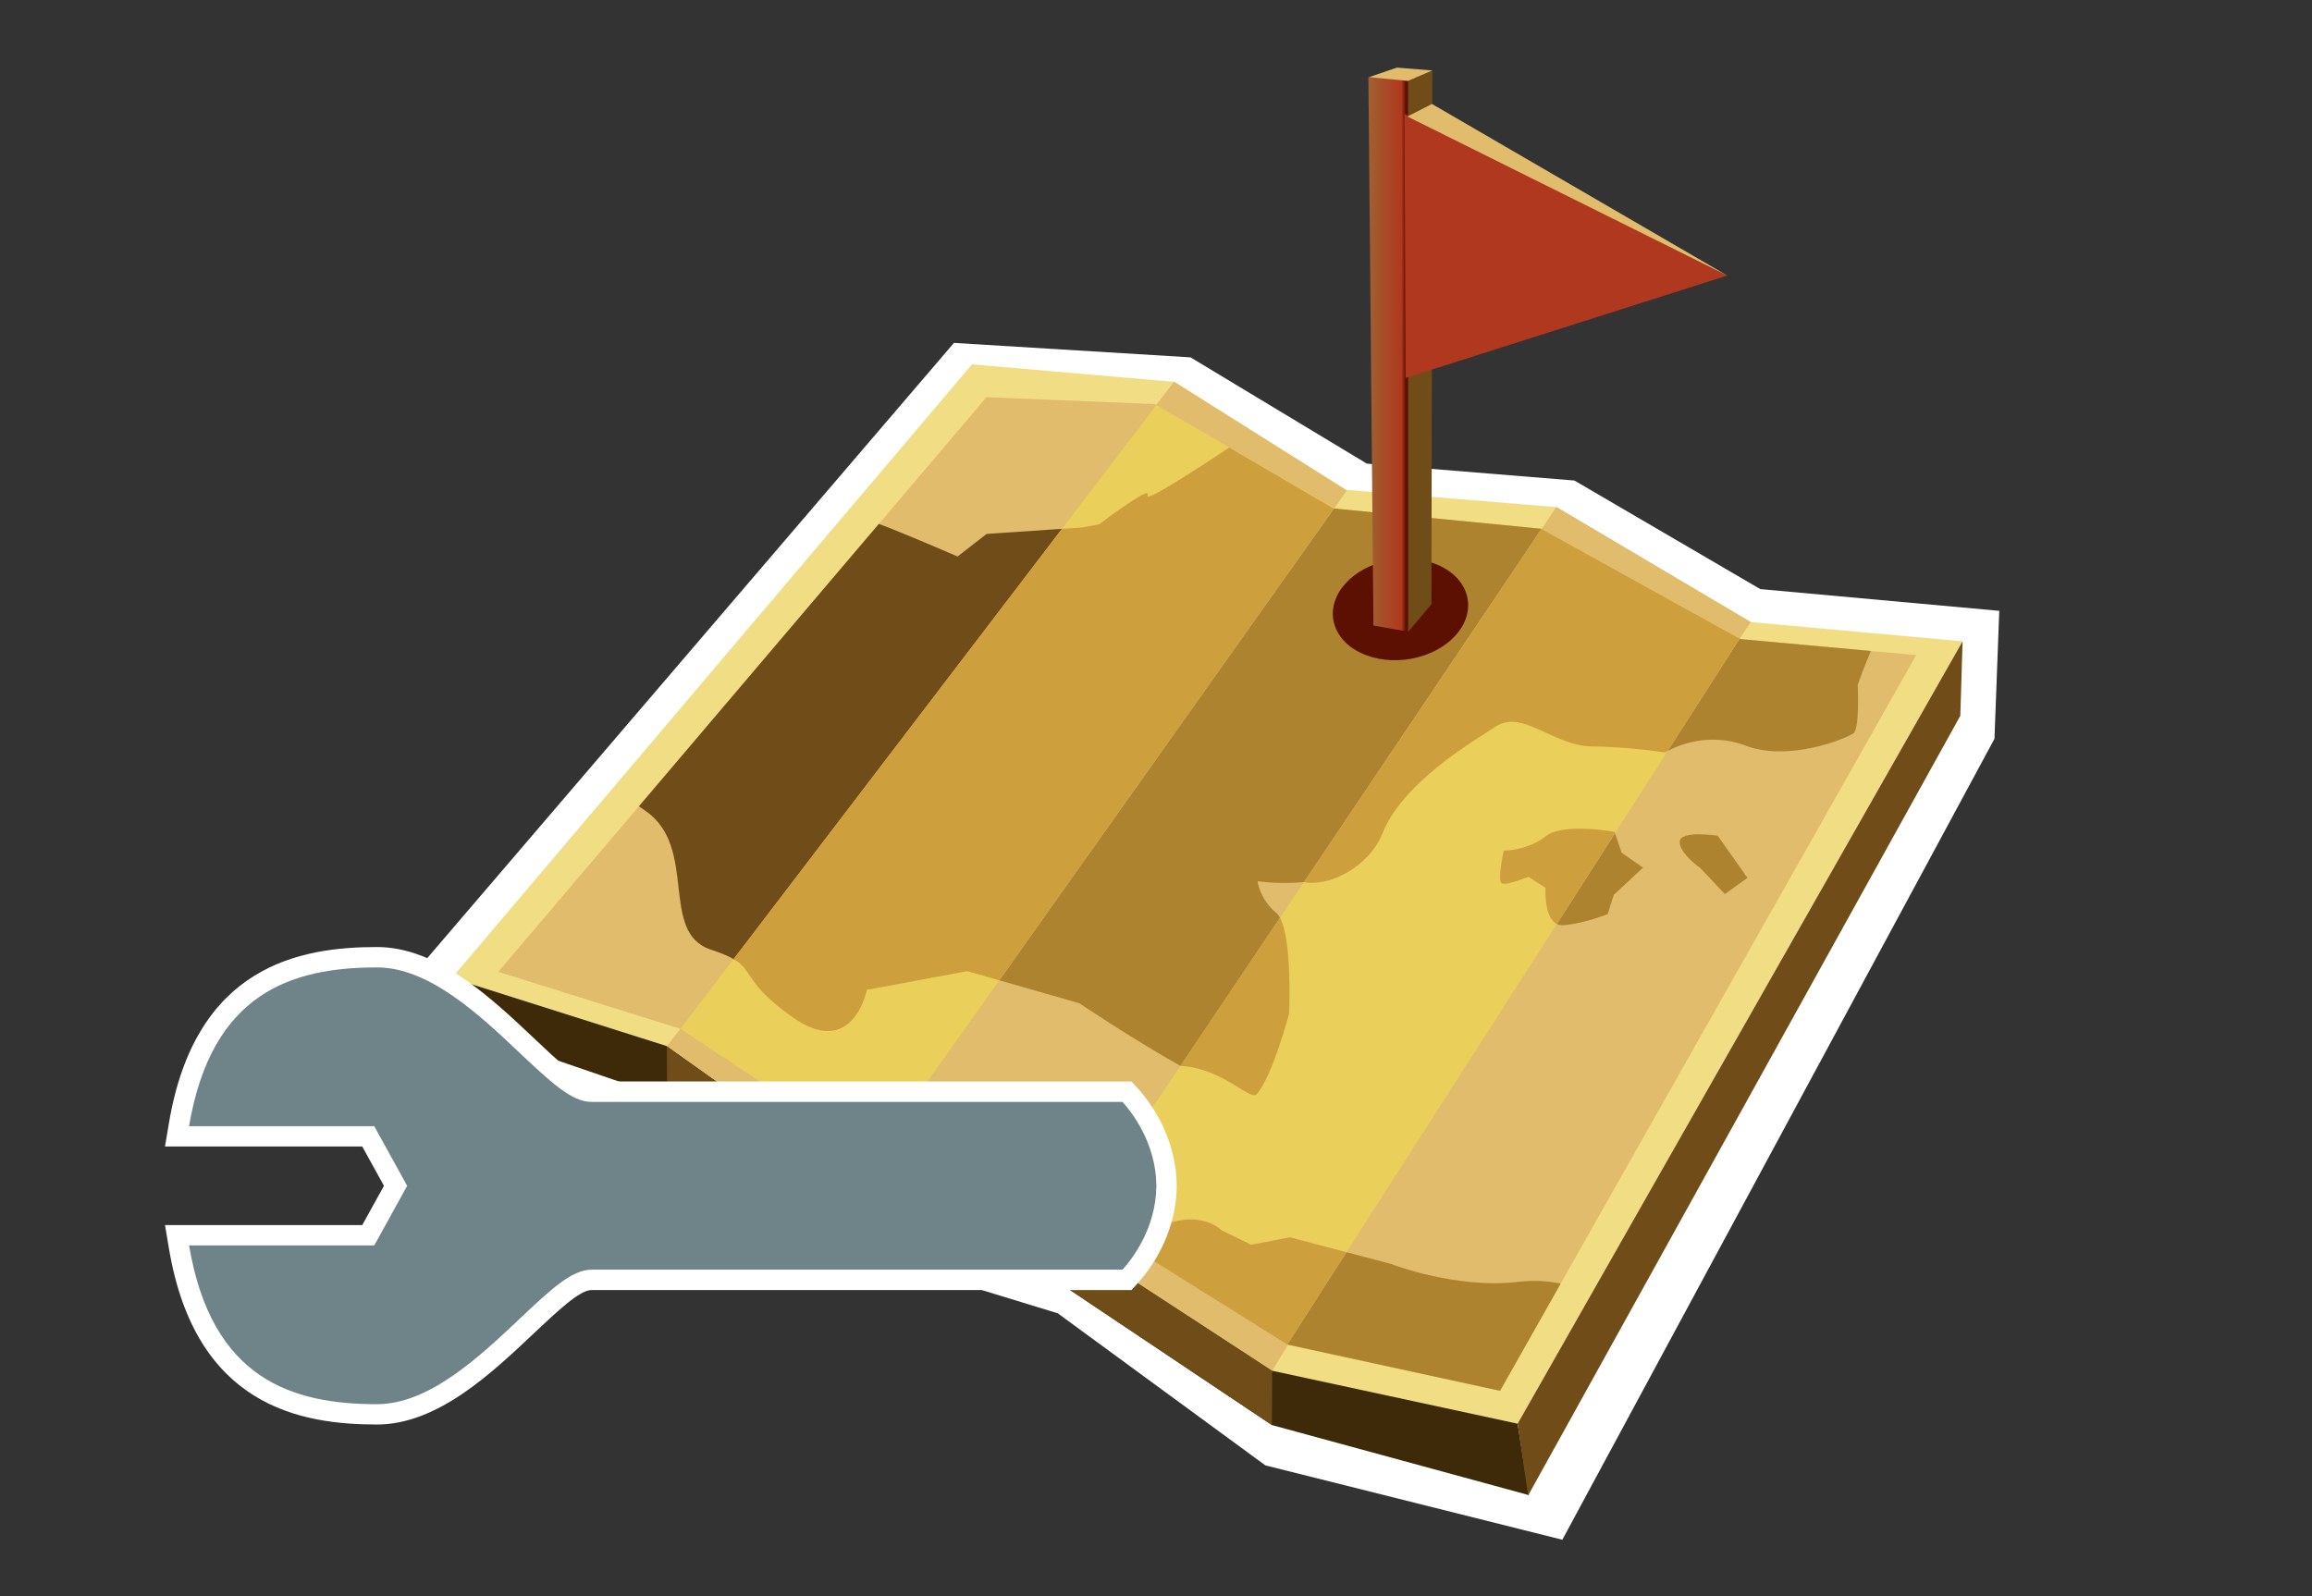 <?xml version="1.0" encoding="UTF-8"?>
<svg xmlns="http://www.w3.org/2000/svg" xmlns:xlink="http://www.w3.org/1999/xlink" contentScriptType="text/ecmascript" width="84" baseProfile="tiny" zoomAndPan="magnify" contentStyleType="text/css" viewBox="0 0 84 58" height="58" preserveAspectRatio="xMidYMid meet" version="1.1">
    <rect x="0" y="0" width="84" height="58" fill="#333333" stroke="none"/>
    <g>
        <g>
            <g>
                <g>
                    <g>
                        <polygon fill="#ffffff" points="15.362,35.003 34.659,12.46 43.254,12.985 49.658,16.846 57.202,17.461 63.955,21.406        72.638,22.196 72.463,26.845 56.763,55.949 45.974,53.247 38.431,47.721 30.974,45.439 23.871,40.967 16.678,38.599      "/>
                        <g>
                            <g>
                                <g>
                                    <polygon fill="#f1de84" points="71.304,23.303 63.594,22.603 56.54,18.426 48.912,17.798 42.659,13.875 35.315,13.238           16.419,35.533 24.23,38.027 30.848,42.84 38.71,44.943 46.342,49.917 55.139,51.732         "/>
                                    <polygon fill="#e0bc6c" points="69.62,23.804 63.236,23.223 55.988,19.213 48.447,18.475 41.959,14.684 35.843,14.432           18.103,35.313 24.674,37.369 31.473,41.974 39.229,44.141 46.779,48.859 54.499,50.538         "/>
                                    <polygon fill="#eacf5a" points="24.23,38.027 42.659,13.875 48.925,17.836 31.136,42.911         "/>
                                    <polygon fill="#eacf5a" points="56.54,18.426 38.71,44.943 46.104,49.896 63.594,22.603         "/>
                                    <polygon fill="#3e2a08" points="55.139,51.732 46.223,49.809 38.855,44.93 31.079,42.887 24.23,38.013 16.42,35.537           17.161,37.474 24.237,39.899 31.093,44.507 38.739,46.784 46.21,51.782 55.55,54.328         "/>
                                    <polygon fill="#704d18" points="71.305,23.303 55.139,51.732 55.52,54.341 71.222,26.01         "/>
                                    <polygon fill="#704d18" points="24.23,38.027 24.237,39.899 31.063,44.49 31.097,42.913         "/>
                                    <polygon fill="#704d18" points="38.71,44.943 38.739,46.784 46.21,51.782 46.223,49.809         "/>
                                    <polygon fill="#e0bc6c" points="24.719,37.385 24.23,38.013 31.097,42.883 31.75,42.033         "/>
                                    <polygon fill="#e0bc6c" points="48.475,18.467 48.925,17.821 42.659,13.875 42.007,14.712         "/>
                                    <polygon fill="#e0bc6c" points="39.26,44.136 38.724,44.93 46.223,49.809 46.807,48.846         "/>
                                    <polygon fill="#e0bc6c" points="63.211,23.204 63.608,22.603 56.553,18.426 56.019,19.22         "/>
                                </g>
                                <g>
                                    <path fill="#ad832f" d="M 61.772 31.537 L 62.668 32.488 L 63.488 31.898 L 62.408 30.368 C 62.408 30.368 61.058 30.16 61.029 30.577 C 60.996 30.995 61.772 31.537 61.772 31.537 z "/>
                                    <path fill="#ad832f" d="M 55.988 19.213 L 48.469 18.477 L 36.307 35.621 L 39.215 36.455 C 39.215 36.455 41.134 37.748 42.888 38.732 L 46.505 33.349 C 46.464 33.278 46.421 33.212 46.371 33.172 C 45.764 32.672 45.688 32.019 45.688 32.019 C 45.688 32.019 46.459 32.143 47.378 32.05 L 56.004 19.221 L 55.988 19.213 z "/>
                                    <path fill="#704d18" d="M 25.829 34.507 C 26.21 34.631 26.464 34.741 26.652 34.852 L 38.583 19.215 L 35.843 19.402 L 34.79 20.221 C 34.79 20.221 32.807 19.359 31.93 19.037 L 23.213 29.298 C 23.292 29.353 23.374 29.407 23.447 29.46 C 25.388 30.794 23.929 33.883 25.829 34.507 z "/>
                                    <path fill="#ad832f" d="M 63.207 23.207 L 60.594 27.285 C 60.918 27.111 62.071 26.582 63.423 27.094 C 65.021 27.696 67.115 26.818 67.343 26.642 C 67.572 26.465 67.495 24.891 67.495 24.891 C 67.495 24.891 67.677 24.345 67.972 23.655 L 63.238 23.223 L 63.207 23.207 z "/>
                                    <path fill="#cd9f3d" d="M 48.447 18.473 L 44.661 16.262 C 43.485 17.045 41.559 18.297 41.692 17.999 C 41.883 17.57 39.937 19.051 39.937 19.051 L 39.331 19.165 L 38.584 19.215 L 26.653 34.851 C 27.404 35.288 27.029 35.709 28.792 36.959 C 30.996 38.519 31.495 35.968 31.495 35.968 L 35.146 35.288 L 36.305 35.621 L 48.47 18.475 L 48.447 18.473 z "/>
                                    <path fill="#cd9f3d" d="M 45.668 39.751 C 46.24 39.079 46.837 36.828 46.837 36.828 C 46.837 36.828 46.956 34.171 46.505 33.349 L 42.887 38.732 C 44.462 38.816 45.425 40.038 45.668 39.751 z "/>
                                    <path fill="#cd9f3d" d="M 56.005 19.22 L 47.378 32.05 C 48.233 32.238 49.726 31.537 50.229 30.279 C 50.958 28.458 53.419 26.993 54.37 26.386 C 55.322 25.778 56.463 27.11 57.832 27.122 C 59.202 27.136 60.495 27.342 60.495 27.342 C 60.495 27.342 60.535 27.319 60.594 27.287 L 63.208 23.208 L 56.005 19.22 z "/>
                                    <path fill="#ad832f" d="M 55.168 46.578 C 52.899 46.847 50.554 45.932 50.554 45.932 L 48.921 45.501 L 46.773 48.854 L 46.78 48.858 L 54.5 50.537 L 56.703 46.641 C 56.257 46.549 55.746 46.51 55.168 46.578 z "/>
                                    <path fill="#cd9f3d" d="M 46.868 44.959 L 45.46 45.231 L 44.387 44.708 C 44.387 44.708 43.493 43.759 41.693 44.797 C 41.431 44.948 41.198 45.094 40.98 45.233 L 46.774 48.855 L 48.922 45.502 L 46.868 44.959 z "/>
                                    <path fill="#ad832f" d="M 58.41 33.214 L 58.631 32.517 L 59.695 31.528 L 58.918 30.985 L 58.677 30.28 L 56.566 33.575 C 56.635 33.609 56.714 33.625 56.806 33.619 C 57.543 33.567 58.41 33.214 58.41 33.214 z "/>
                                    <path fill="#cd9f3d" d="M 58.659 30.229 C 58.659 30.229 56.796 29.876 56.148 30.395 C 55.498 30.912 54.637 30.91 54.637 30.91 C 54.637 30.91 54.384 32.025 54.568 32.101 C 54.752 32.177 55.532 31.859 55.532 31.859 L 56.152 32.265 C 56.152 32.265 56.086 33.336 56.565 33.574 L 58.677 30.279 L 58.659 30.229 z "/>
                                </g>
                            </g>
                            <g>
                                <g>
                                    <path fill="#5c1001" d="M 53.256 21.517 C 53.61 22.476 52.835 23.533 51.525 23.881 C 50.212 24.226 48.864 23.734 48.51 22.774 C 48.156 21.816 48.932 20.759 50.241 20.412 C 51.554 20.064 52.903 20.558 53.256 21.517 z "/>
                                </g>
                                <g>
                                    <linearGradient x1="-236.671" gradientTransform="matrix(1.136 0 0 1.136 318.464 -315.368)" y1="288.806" x2="-235.375" gradientUnits="userSpaceOnUse" y2="288.806" xlink:type="simple" xlink:actuate="onLoad" id="XMLID_2_" xlink:show="other">
                                        <stop stop-color="#9e6434" offset="0"/>
                                        <stop stop-color="#b0381e" offset="0.893"/>
                                        <stop stop-color="#5c1001" offset="1"/>
                                    </linearGradient>
                                    <polygon fill="url(#XMLID_2_)" points="49.717,2.805 49.9,22.731 51.163,22.952 51.604,2.715         "/>
                                    <polygon fill="#704d18" points="51.159,2.94 51.163,22.952 52.007,21.957 52.04,2.56         "/>
                                    <polygon fill="#b0381e" points="51.028,4.144 51.07,13.733 62.756,10.013         "/>
                                    <polygon fill="#e0bc6c" points="49.739,2.803 50.753,2.457 52.04,2.56 51.159,2.94         "/>
                                    <polygon fill="#e0bc6c" points="51.134,4.233 62.756,10.013 52.026,3.777         "/>
                                </g>
                            </g>
                        </g>
                    </g>
                </g>
            </g>
        </g>
        <g>
            <g>
                <rect width="84" fill="none" height="58"/>
            </g>
        </g>
        <g>
            <path fill="#ffffff" d="M 13.697 34.412 C 10.916 34.412 7.105 35.072 6.14 40.798 L 5.995 41.659 C 5.995 41.659 12.401 41.659 13.161 41.659 C 13.39 42.075 13.733 42.692 13.95 43.089 C 13.733 43.482 13.39 44.099 13.161 44.516 C 12.401 44.516 5.995 44.516 5.995 44.516 L 6.14 45.378 C 7.105 51.098 10.915 51.762 13.697 51.762 C 15.889 51.762 17.843 49.917 19.413 48.433 C 20.264 47.632 21.063 46.877 21.486 46.877 L 41.11 46.877 L 41.33 46.635 C 41.751 46.17 42.731 44.902 42.752 43.118 L 42.752 43.055 C 42.731 41.273 41.751 40.002 41.33 39.539 L 41.11 39.297 L 21.486 39.297 C 21.063 39.297 20.261 38.542 19.416 37.741 C 17.843 36.256 15.89 34.412 13.697 34.412 z "/>
            <path fill="#6e8489" d="M 42.015 43.089 C 42.015 43.081 42.017 43.071 42.017 43.066 L 42.013 43.066 C 41.994 41.517 41.108 40.397 40.782 40.04 C 40.369 40.04 21.486 40.04 21.486 40.04 C 20.767 40.04 19.99 39.301 18.906 38.283 C 17.433 36.887 15.597 35.153 13.697 35.153 C 10.611 35.153 7.687 36.062 6.869 40.922 C 8.029 40.922 13.598 40.922 13.598 40.922 L 14.793 43.09 L 13.598 45.254 C 13.598 45.254 8.03 45.254 6.869 45.254 C 7.687 50.113 10.609 51.024 13.697 51.024 C 15.597 51.024 17.433 49.289 18.906 47.896 C 19.99 46.876 20.769 46.136 21.486 46.136 C 21.486 46.136 40.369 46.136 40.782 46.136 C 41.108 45.781 41.995 44.659 42.013 43.111 L 42.017 43.111 C 42.017 43.103 42.015 43.094 42.015 43.089 z "/>
        </g>
    </g>
</svg>
